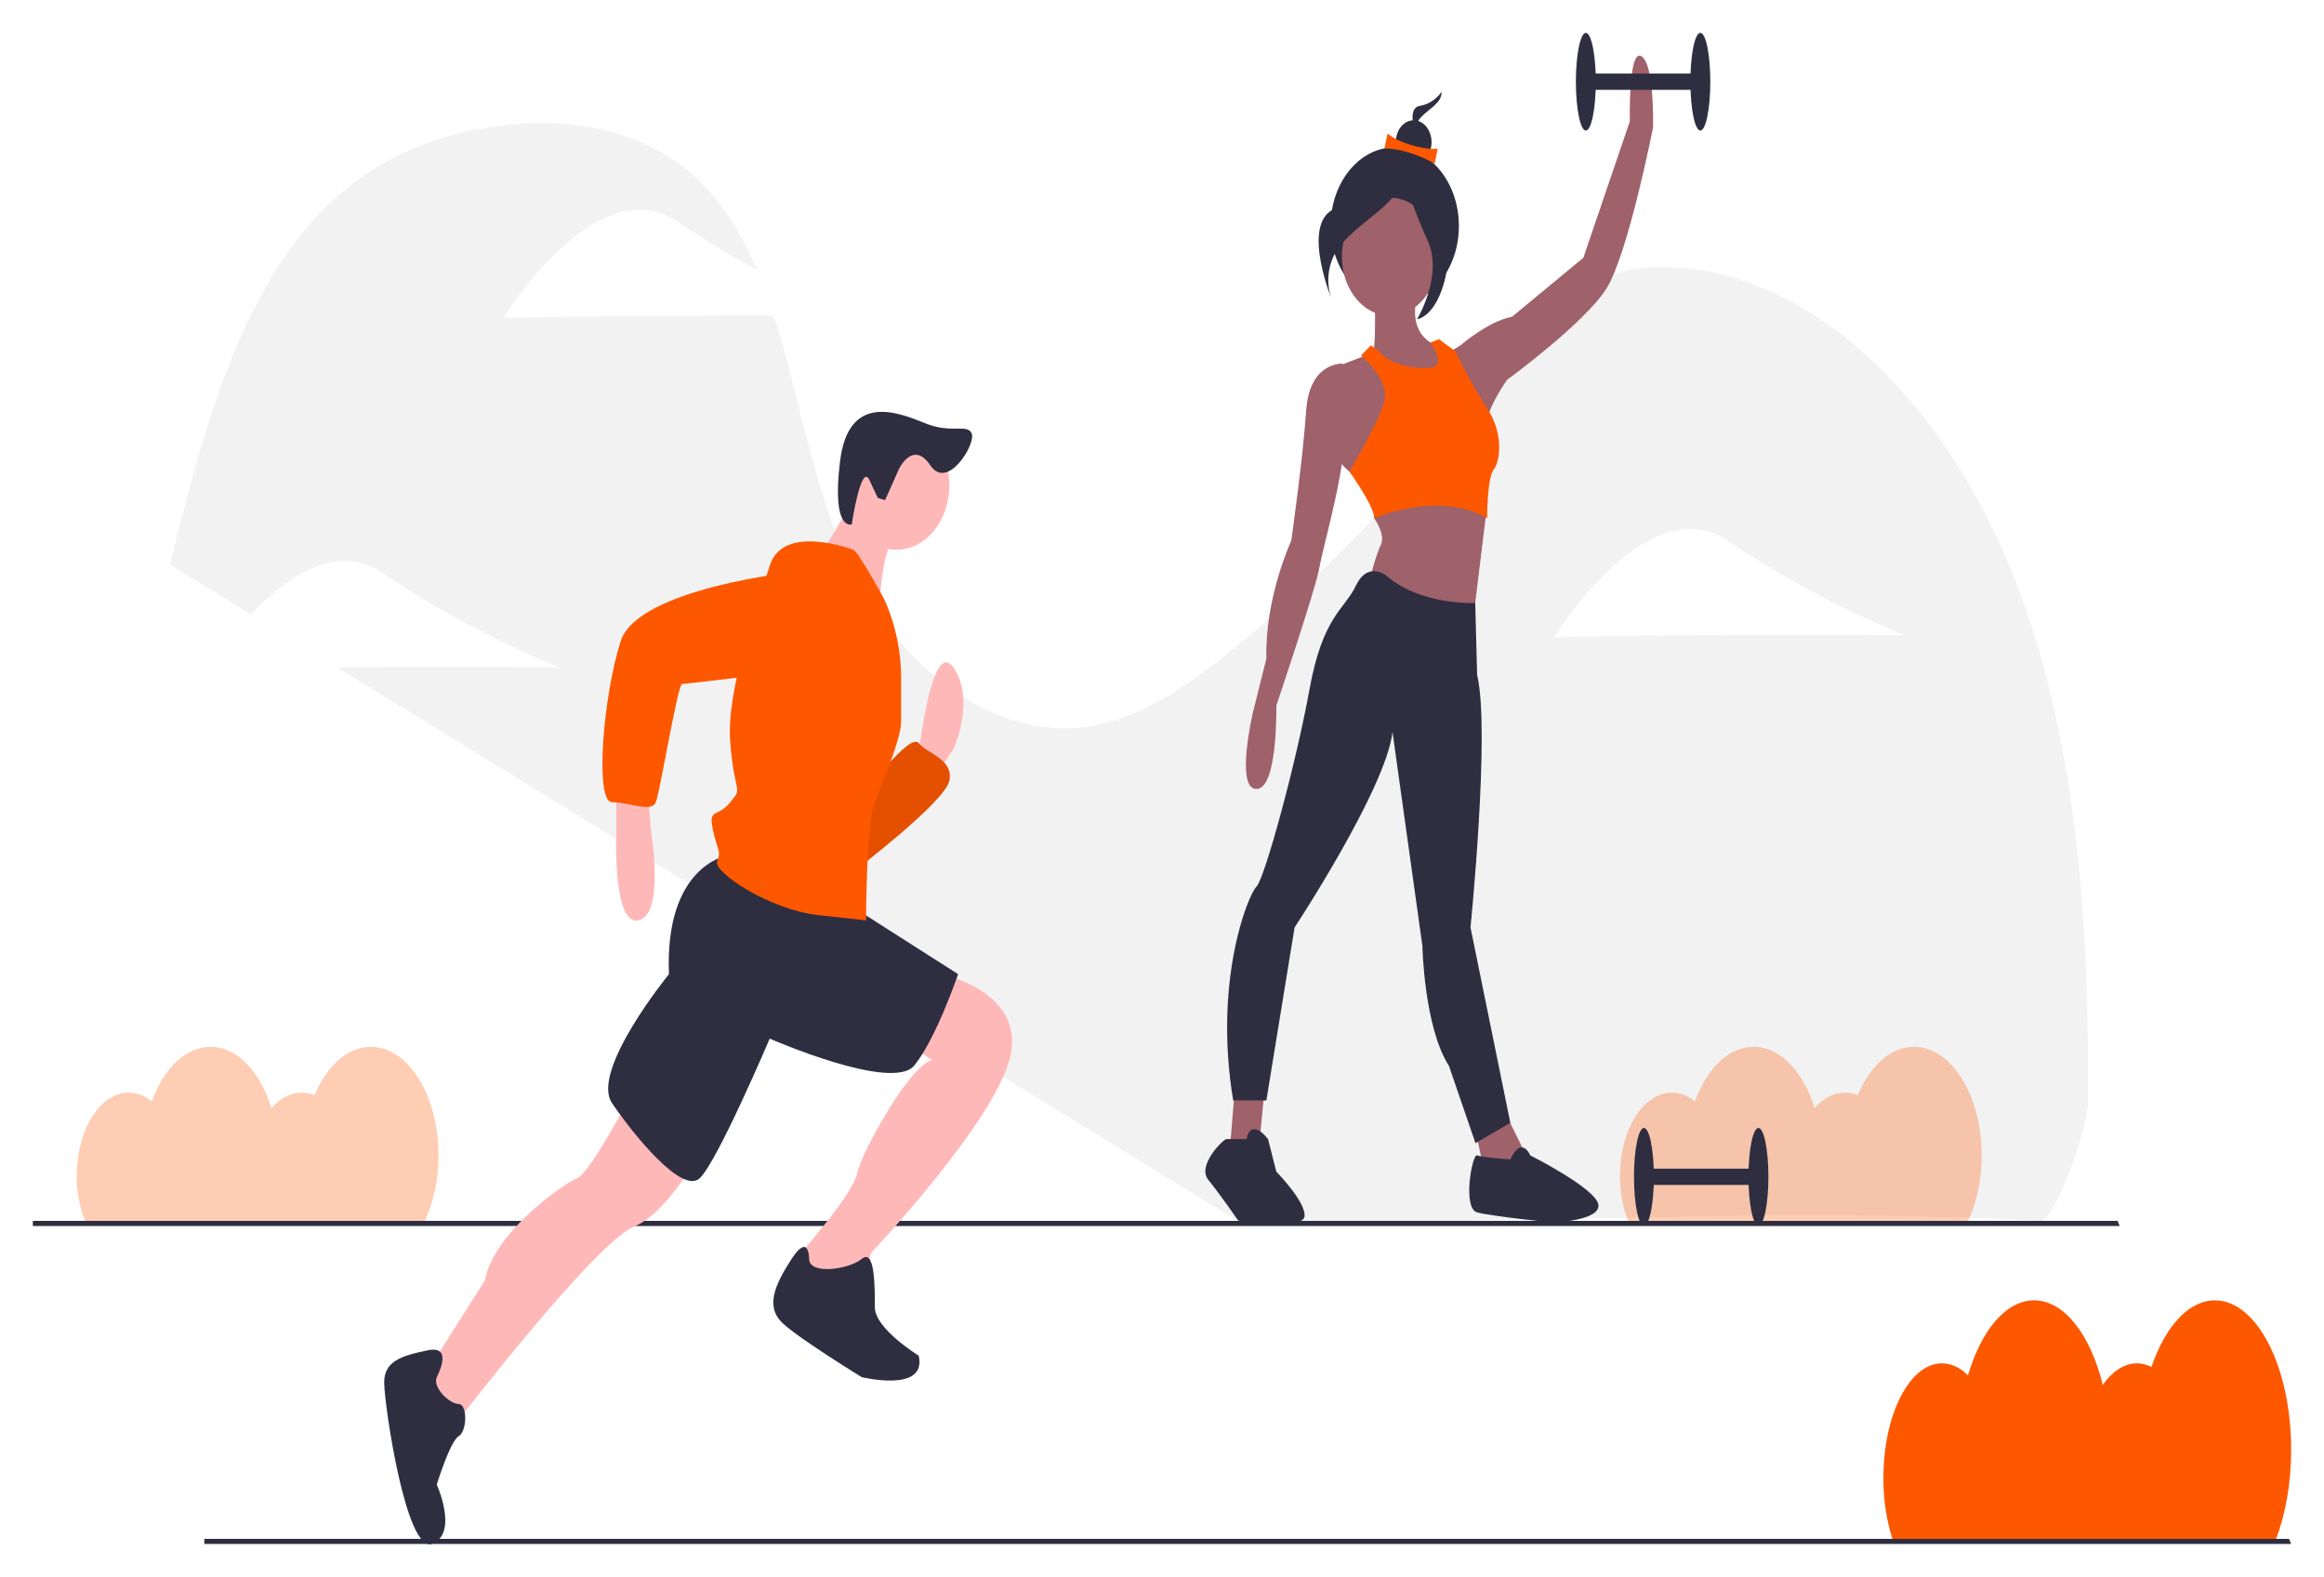 <svg width="283" height="192" viewBox="0 0 283 192" fill="none" xmlns="http://www.w3.org/2000/svg">
<g filter="url(#filter0_d)">
<path d="M279 172.492C279 162.449 274.844 154.308 269.717 154.308C266.495 154.308 263.657 157.525 261.992 162.408C261.43 162.122 260.827 161.974 260.218 161.972C258.666 161.972 257.232 162.947 256.062 164.597C254.561 158.508 251.38 154.308 247.697 154.308C244.254 154.308 241.251 157.983 239.648 163.437C238.758 162.516 237.636 161.998 236.471 161.972C232.537 161.972 229.347 168.22 229.347 175.927C229.331 178.497 229.712 181.046 230.47 183.442H277.128C278.303 180.396 279 176.604 279 172.492Z" fill="#FD5800"/>
<path d="M245.72 67.486C238.409 48.095 224.103 31.553 206.82 28.857C202.25 28.144 197.479 28.43 193.239 30.638C187.674 33.537 183.572 39.388 179.426 44.785C170.649 56.21 160.827 66.356 150.154 75.022C144.887 79.299 139.237 83.288 132.983 84.382C120.443 86.576 108.04 76.091 102.322 62.233C98.749 53.577 97.099 43.413 94.211 34.409C90.885 34.401 86.922 34.403 82.659 34.427C70.876 34.493 61.285 34.707 61.285 34.707C61.285 34.707 72.686 16.19 82.617 23.05C85.79 25.243 89.115 27.199 92.169 28.847C90.434 24.754 88.245 21.071 85.233 18.11C79.295 12.271 71.252 10.633 63.649 11.068C55.664 11.524 47.606 14.145 41.119 19.87C29.561 30.067 24.788 48.017 20.703 64.742L30.577 70.811C34.812 66.322 41.005 61.88 46.714 65.824C56.645 72.684 68.054 77.239 68.054 77.239C68.054 77.239 58.54 77.133 46.757 77.2C44.778 77.211 42.863 77.227 41.042 77.244L150.667 144.629C186.824 145.254 214.087 142.856 248.444 144.629C250.236 144.722 254.267 133.205 254.28 130.174C254.375 108.812 253.03 86.876 245.72 67.486ZM210.611 73.297C198.827 73.364 189.236 73.577 189.236 73.577C189.236 73.577 200.637 55.061 210.568 61.921C220.499 68.781 231.908 73.336 231.908 73.336C231.908 73.336 222.394 73.231 210.611 73.297L210.611 73.297Z" fill="#F2F2F2"/>
<path opacity="0.3" d="M241.315 136.668C241.315 129.365 237.628 123.446 233.079 123.446C230.22 123.446 227.703 125.785 226.226 129.336C225.719 129.126 225.187 129.019 224.652 129.018C223.268 129.047 221.947 129.731 220.964 130.927C219.633 126.5 216.811 123.446 213.544 123.446C210.489 123.446 207.825 126.118 206.403 130.084C205.569 129.397 204.589 129.027 203.584 129.018C200.094 129.018 197.264 133.561 197.264 139.165C197.254 141.056 197.594 142.924 198.26 144.629H239.654C240.764 142.198 241.336 139.454 241.315 136.668Z" fill="#FD5800"/>
<path d="M279 183.968H24.88V183.344H278.745L279 183.968Z" fill="#2F2E41"/>
<path d="M258.12 145.254H4V144.629H257.866L258.12 145.254Z" fill="#2F2E41"/>
<path d="M111.869 87.775C111.869 87.775 113.469 73.384 116.137 77.309C118.804 81.234 116.137 87.121 116.137 87.121L114.003 90.391L111.869 88.429V87.775Z" fill="#FFB8B8"/>
<path d="M105.467 92.354C105.467 92.354 110.802 85.158 111.869 86.467C112.936 87.775 116.137 88.429 115.603 91.046C115.07 93.662 103.866 102.166 103.866 102.166L105.467 92.354Z" fill="#FD5800"/>
<path opacity="0.1" d="M105.467 92.354C105.467 92.354 110.802 85.158 111.869 86.467C112.936 87.775 116.137 88.429 115.603 91.046C115.07 93.662 103.866 102.166 103.866 102.166L105.467 92.354Z" fill="black"/>
<path d="M75.058 91.7V96.933C75.058 96.933 74.524 108.707 77.725 108.053C80.926 107.399 79.326 97.587 79.326 97.587L78.792 91.7H75.058Z" fill="#FFB8B8"/>
<path d="M76.658 129.64C76.658 129.64 71.857 138.798 70.257 139.452C68.656 140.106 60.12 145.993 59.053 151.88L51.584 163.655L55.319 169.542C55.319 169.542 72.39 147.301 77.192 145.339C81.993 143.377 86.795 133.565 86.795 133.565L76.658 129.64Z" fill="#FFB8B8"/>
<path d="M114.536 114.595C114.536 114.595 124.672 116.557 123.072 124.407C121.471 132.256 106 148.61 106 148.61L105.467 152.535L99.598 153.843L96.931 150.572L97.464 148.61C97.464 148.61 103.866 141.414 104.4 138.798C104.933 136.181 110.802 125.715 113.469 125.061L109.735 122.444L114.536 114.595Z" fill="#FFB8B8"/>
<path d="M53.185 163.655C53.185 163.655 55.319 159.73 52.118 160.384C48.917 161.038 46.783 161.693 46.783 164.309C46.783 166.926 49.45 185.241 52.651 183.933C55.852 182.625 53.185 176.738 53.185 176.738C53.185 176.738 54.785 171.505 55.852 170.85C56.919 170.196 56.919 166.926 55.852 166.926C54.785 166.926 52.651 164.963 53.185 163.655Z" fill="#2F2E41"/>
<path d="M98.531 149.264C98.531 149.264 98.531 145.993 96.397 149.264C94.263 152.535 93.197 155.151 95.331 157.114C97.464 159.076 104.933 163.655 104.933 163.655C104.933 163.655 112.936 165.617 111.869 161.038C111.869 161.038 106.534 157.768 106.534 155.151C106.534 152.535 106.534 147.956 104.933 149.264C103.333 150.572 98.531 151.226 98.531 149.264Z" fill="#2F2E41"/>
<path d="M88.395 100.204C88.395 100.204 80.926 101.512 81.46 114.595C81.46 114.595 71.857 126.369 74.524 130.294C77.192 134.219 83.06 141.414 85.194 139.452C87.328 137.489 93.73 122.444 93.73 122.444C93.73 122.444 108.668 128.986 111.335 125.715C114.003 122.444 116.67 114.595 116.67 114.595L103.333 106.091L88.395 100.204Z" fill="#2F2E41"/>
<path d="M109.201 62.918C112.737 62.918 115.603 59.403 115.603 55.068C115.603 50.733 112.737 47.218 109.201 47.218C105.666 47.218 102.799 50.733 102.799 55.068C102.799 59.403 105.666 62.918 109.201 62.918Z" fill="#FFB8B8"/>
<path d="M104.4 55.722C104.4 55.722 100.665 62.918 99.598 63.572C98.531 64.226 107.067 70.767 107.067 70.767C107.067 70.767 107.067 62.264 109.735 60.301L104.4 55.722Z" fill="#FFB8B8"/>
<path d="M103.866 62.918C103.866 62.918 95.331 59.647 93.73 64.88C92.129 70.113 88.395 79.925 88.929 86.467C89.462 93.008 90.529 91.7 88.929 93.662C87.328 95.624 86.261 94.316 86.795 96.933C87.328 99.549 87.862 99.549 87.328 100.858C86.795 102.166 93.73 106.745 99.598 107.399L105.467 108.053C105.467 108.053 105.467 96.279 106.534 93.662C107.601 91.046 109.735 85.812 109.735 83.85V78.658C109.735 75.202 108.999 71.805 107.601 68.805C107.601 68.805 104.4 62.918 103.866 62.918Z" fill="#FD5800"/>
<path d="M97.464 65.534C97.464 65.534 77.725 67.497 75.591 74.038C73.457 80.579 72.39 93.662 74.524 93.662C76.658 93.662 79.326 94.97 79.859 93.662C80.393 92.354 82.527 79.271 83.06 79.271C83.594 79.271 99.598 77.309 99.598 77.309C99.598 77.309 106.534 66.843 97.464 65.534Z" fill="#FD5800"/>
<path d="M109.458 53.122C109.458 53.122 111.157 49.502 113.281 52.646C115.404 55.791 118.859 50.012 118.329 48.779C117.798 47.546 115.926 48.835 112.716 47.548C109.507 46.262 103.324 43.641 102.289 52.19C101.253 60.739 103.719 59.843 103.719 59.843C103.719 59.843 104.85 52.268 105.871 54.444L106.893 56.62L107.779 56.887L109.458 53.122Z" fill="#2F2E41"/>
<path d="M169.842 33.091C174.156 33.091 177.653 28.803 177.653 23.514C177.653 18.225 174.156 13.937 169.842 13.937C165.529 13.937 162.032 18.225 162.032 23.514C162.032 28.803 165.529 33.091 169.842 33.091Z" fill="#2F2E41"/>
<path d="M167.346 30.603C167.346 30.603 167.75 39.523 166.942 39.523C166.133 39.523 171.994 43.736 171.994 43.736L175.632 41.258V38.284C175.632 38.284 170.781 37.541 172.802 31.098C174.823 24.656 167.346 30.603 167.346 30.603Z" fill="#9F616A"/>
<path d="M150.37 128.481L149.764 135.915L151.785 136.659L153.401 134.676L154.008 128.481H150.37Z" fill="#9F616A"/>
<path d="M179.471 132.694L180.482 137.402L183.311 139.632L186.343 137.65L182.907 130.712L179.471 132.694Z" fill="#9F616A"/>
<path d="M169.266 34.444C172.502 34.444 175.126 31.226 175.126 27.257C175.126 23.289 172.502 20.071 169.266 20.071C166.029 20.071 163.405 23.289 163.405 27.257C163.405 31.226 166.029 34.444 169.266 34.444Z" fill="#9F616A"/>
<path d="M165.729 54.143L164.314 53.4C164.314 53.4 161.889 51.665 161.687 48.196C161.485 44.727 163.708 40.267 163.708 40.267L166.942 39.028L170.741 42.819L170.781 48.94L165.729 54.143Z" fill="#9F616A"/>
<path d="M164.314 40.762L163.506 40.267C163.506 40.267 159.464 40.019 159.06 45.966C158.656 51.913 157.241 61.825 157.241 61.825C157.241 61.825 154.008 68.763 154.21 76.197L152.593 82.639C152.593 82.639 150.37 92.056 152.997 92.056C155.625 92.056 155.422 81.896 155.422 81.896C155.422 81.896 160.273 67.524 160.677 65.046C161.081 62.568 164.517 50.922 163.506 47.7C162.496 44.479 164.314 40.762 164.314 40.762Z" fill="#9F616A"/>
<path d="M167.346 56.373V59.099C167.346 59.099 168.76 61.081 168.154 62.32C167.548 63.559 166.942 66.037 166.942 66.037L169.771 71.489L179.269 72.48L181.158 56.963L167.346 56.373Z" fill="#9F616A"/>
<path d="M176.238 39.028L177.855 38.036C177.855 38.036 181.29 35.063 184.119 34.567L192.809 27.381L198.468 10.779C198.468 10.779 198.266 1.858 199.883 2.85C201.499 3.841 201.297 11.522 201.297 11.522C201.297 11.522 198.266 26.886 195.639 31.098C193.011 35.311 183.513 42.249 183.513 42.249C183.513 42.249 180.886 45.966 181.088 47.7C181.29 49.435 176.238 39.028 176.238 39.028Z" fill="#9F616A"/>
<path d="M168.76 66.037C168.76 66.037 166.537 64.303 165.123 67.276C163.708 70.25 161.081 70.993 159.464 79.914C157.848 88.834 154.008 102.959 152.997 103.95C151.987 104.941 147.743 115.348 150.168 129.968H154.21L157.645 108.906C157.645 108.906 168.76 92.056 169.569 85.118L173.206 111.136C173.206 111.136 173.409 121.048 176.44 125.756L179.673 135.172L183.917 132.694L179.067 108.906C179.067 108.906 181.492 84.87 179.875 78.179L179.643 69.408C179.643 69.408 173.004 69.754 168.76 66.037Z" fill="#2F2E41"/>
<path d="M151.785 134.676H149.36C148.956 134.676 145.722 137.898 147.137 139.632C148.551 141.367 150.774 144.588 150.774 144.588C150.774 144.588 158.656 145.817 158.858 144.083C159.06 142.348 155.422 138.641 155.422 138.641L154.412 134.676C154.412 134.676 152.391 131.951 151.785 134.676Z" fill="#2F2E41"/>
<path d="M183.917 137.154C183.917 137.154 180.482 136.907 179.876 136.659C179.269 136.411 178.057 143.101 179.876 143.597C181.694 144.093 189.172 144.836 189.172 144.836C189.172 144.836 195.032 144.588 194.628 142.606C194.224 140.624 186.342 136.659 186.342 136.659C186.342 136.659 185.332 134.181 183.917 137.154Z" fill="#2F2E41"/>
<path d="M167.952 38.78L166.942 38.036L165.729 39.276C165.729 39.276 169.367 42.249 168.558 44.975C167.75 47.7 164.314 53.4 164.314 53.4C164.314 53.4 167.346 57.612 167.346 59.099C167.346 59.099 175.227 55.63 181.088 59.099C181.088 59.099 181.088 54.143 181.896 53.152C182.705 52.161 183.109 48.692 181.088 45.718C179.664 43.53 178.381 41.211 177.248 38.78L175.227 37.293L174.187 37.698C174.187 37.698 176.238 40.514 174.217 40.762C172.196 41.01 168.963 40.267 167.952 38.78Z" fill="#FD5800"/>
<path d="M175.551 7.186C174.864 8.126 173.924 8.73 172.903 8.887C171.137 9.196 172.525 12.598 172.525 12.598C172.525 12.598 172.02 11.361 173.029 10.278C174.038 9.196 175.551 8.578 175.551 7.186Z" fill="#2F2E41"/>
<path d="M172.147 15.978C173.349 15.978 174.324 14.783 174.324 13.309C174.324 11.835 173.349 10.64 172.147 10.64C170.945 10.64 169.971 11.835 169.971 13.309C169.971 14.783 170.945 15.978 172.147 15.978Z" fill="#2F2E41"/>
<path d="M174.689 15.937C173.007 14.86 170.114 14.013 168.577 14.074L168.966 12.251C170.327 13.384 173.204 14.247 175.077 14.114L174.689 15.937Z" fill="#FD5800"/>
<path d="M171.214 16.098C171.214 16.098 168.564 20.275 163.265 21.203C157.965 22.132 162.129 32.343 162.129 32.343C162.129 32.343 160.615 28.63 163.643 25.381C166.672 22.132 171.214 20.275 171.214 16.098Z" fill="#2F2E41"/>
<path d="M171.416 15.85C171.416 15.85 172.931 22.348 175.202 23.276C177.473 24.205 176.338 33.952 172.552 34.881C172.552 34.881 175.77 29.543 173.877 25.365C171.984 21.188 170.849 17.939 171.416 15.85Z" fill="#2F2E41"/>
<path d="M207.057 4.956H193.113V6.938H207.057V4.956Z" fill="#2F2E41"/>
<path d="M207.057 11.894C207.727 11.894 208.269 9.232 208.269 5.947C208.269 2.663 207.727 0 207.057 0C206.387 0 205.844 2.663 205.844 5.947C205.844 9.232 206.387 11.894 207.057 11.894Z" fill="#2F2E41"/>
<path d="M193.113 11.894C193.782 11.894 194.325 9.232 194.325 5.947C194.325 2.663 193.782 0 193.113 0C192.443 0 191.9 2.663 191.9 5.947C191.9 9.232 192.443 11.894 193.113 11.894Z" fill="#2F2E41"/>
<path d="M214.13 138.274H200.186V140.257H214.13V138.274Z" fill="#2F2E41"/>
<path d="M214.13 145.212C214.8 145.212 215.343 142.55 215.343 139.265C215.343 135.981 214.8 133.318 214.13 133.318C213.46 133.318 212.917 135.981 212.917 139.265C212.917 142.55 213.46 145.212 214.13 145.212Z" fill="#2F2E41"/>
<path d="M200.186 145.212C200.855 145.212 201.398 142.55 201.398 139.265C201.398 135.981 200.855 133.318 200.186 133.318C199.516 133.318 198.973 135.981 198.973 139.265C198.973 142.55 199.516 145.212 200.186 145.212Z" fill="#2F2E41"/>
<path opacity="0.3" d="M53.398 136.668C53.398 129.365 49.711 123.446 45.163 123.446C42.304 123.446 39.786 125.785 38.309 129.336C37.802 129.126 37.271 129.019 36.735 129.018C35.351 129.047 34.03 129.731 33.048 130.927C31.717 126.5 28.894 123.446 25.627 123.446C22.572 123.446 19.908 126.118 18.486 130.084C17.652 129.397 16.672 129.027 15.668 129.018C12.177 129.018 9.347 133.561 9.347 139.165C9.337 141.056 9.678 142.924 10.343 144.629H51.737C52.847 142.198 53.42 139.454 53.398 136.668Z" fill="#FD5800"/>
</g>
<defs>
<filter id="filter0_d" x="0" y="0" width="283" height="192" filterUnits="userSpaceOnUse" color-interpolation-filters="sRGB">
<feFlood flood-opacity="0" result="BackgroundImageFix"/>
<feColorMatrix in="SourceAlpha" type="matrix" values="0 0 0 0 0 0 0 0 0 0 0 0 0 0 0 0 0 0 127 0"/>
<feOffset dy="4"/>
<feGaussianBlur stdDeviation="2"/>
<feColorMatrix type="matrix" values="0 0 0 0 0 0 0 0 0 0 0 0 0 0 0 0 0 0 0.25 0"/>
<feBlend mode="normal" in2="BackgroundImageFix" result="effect1_dropShadow"/>
<feBlend mode="normal" in="SourceGraphic" in2="effect1_dropShadow" result="shape"/>
</filter>
</defs>
</svg>
